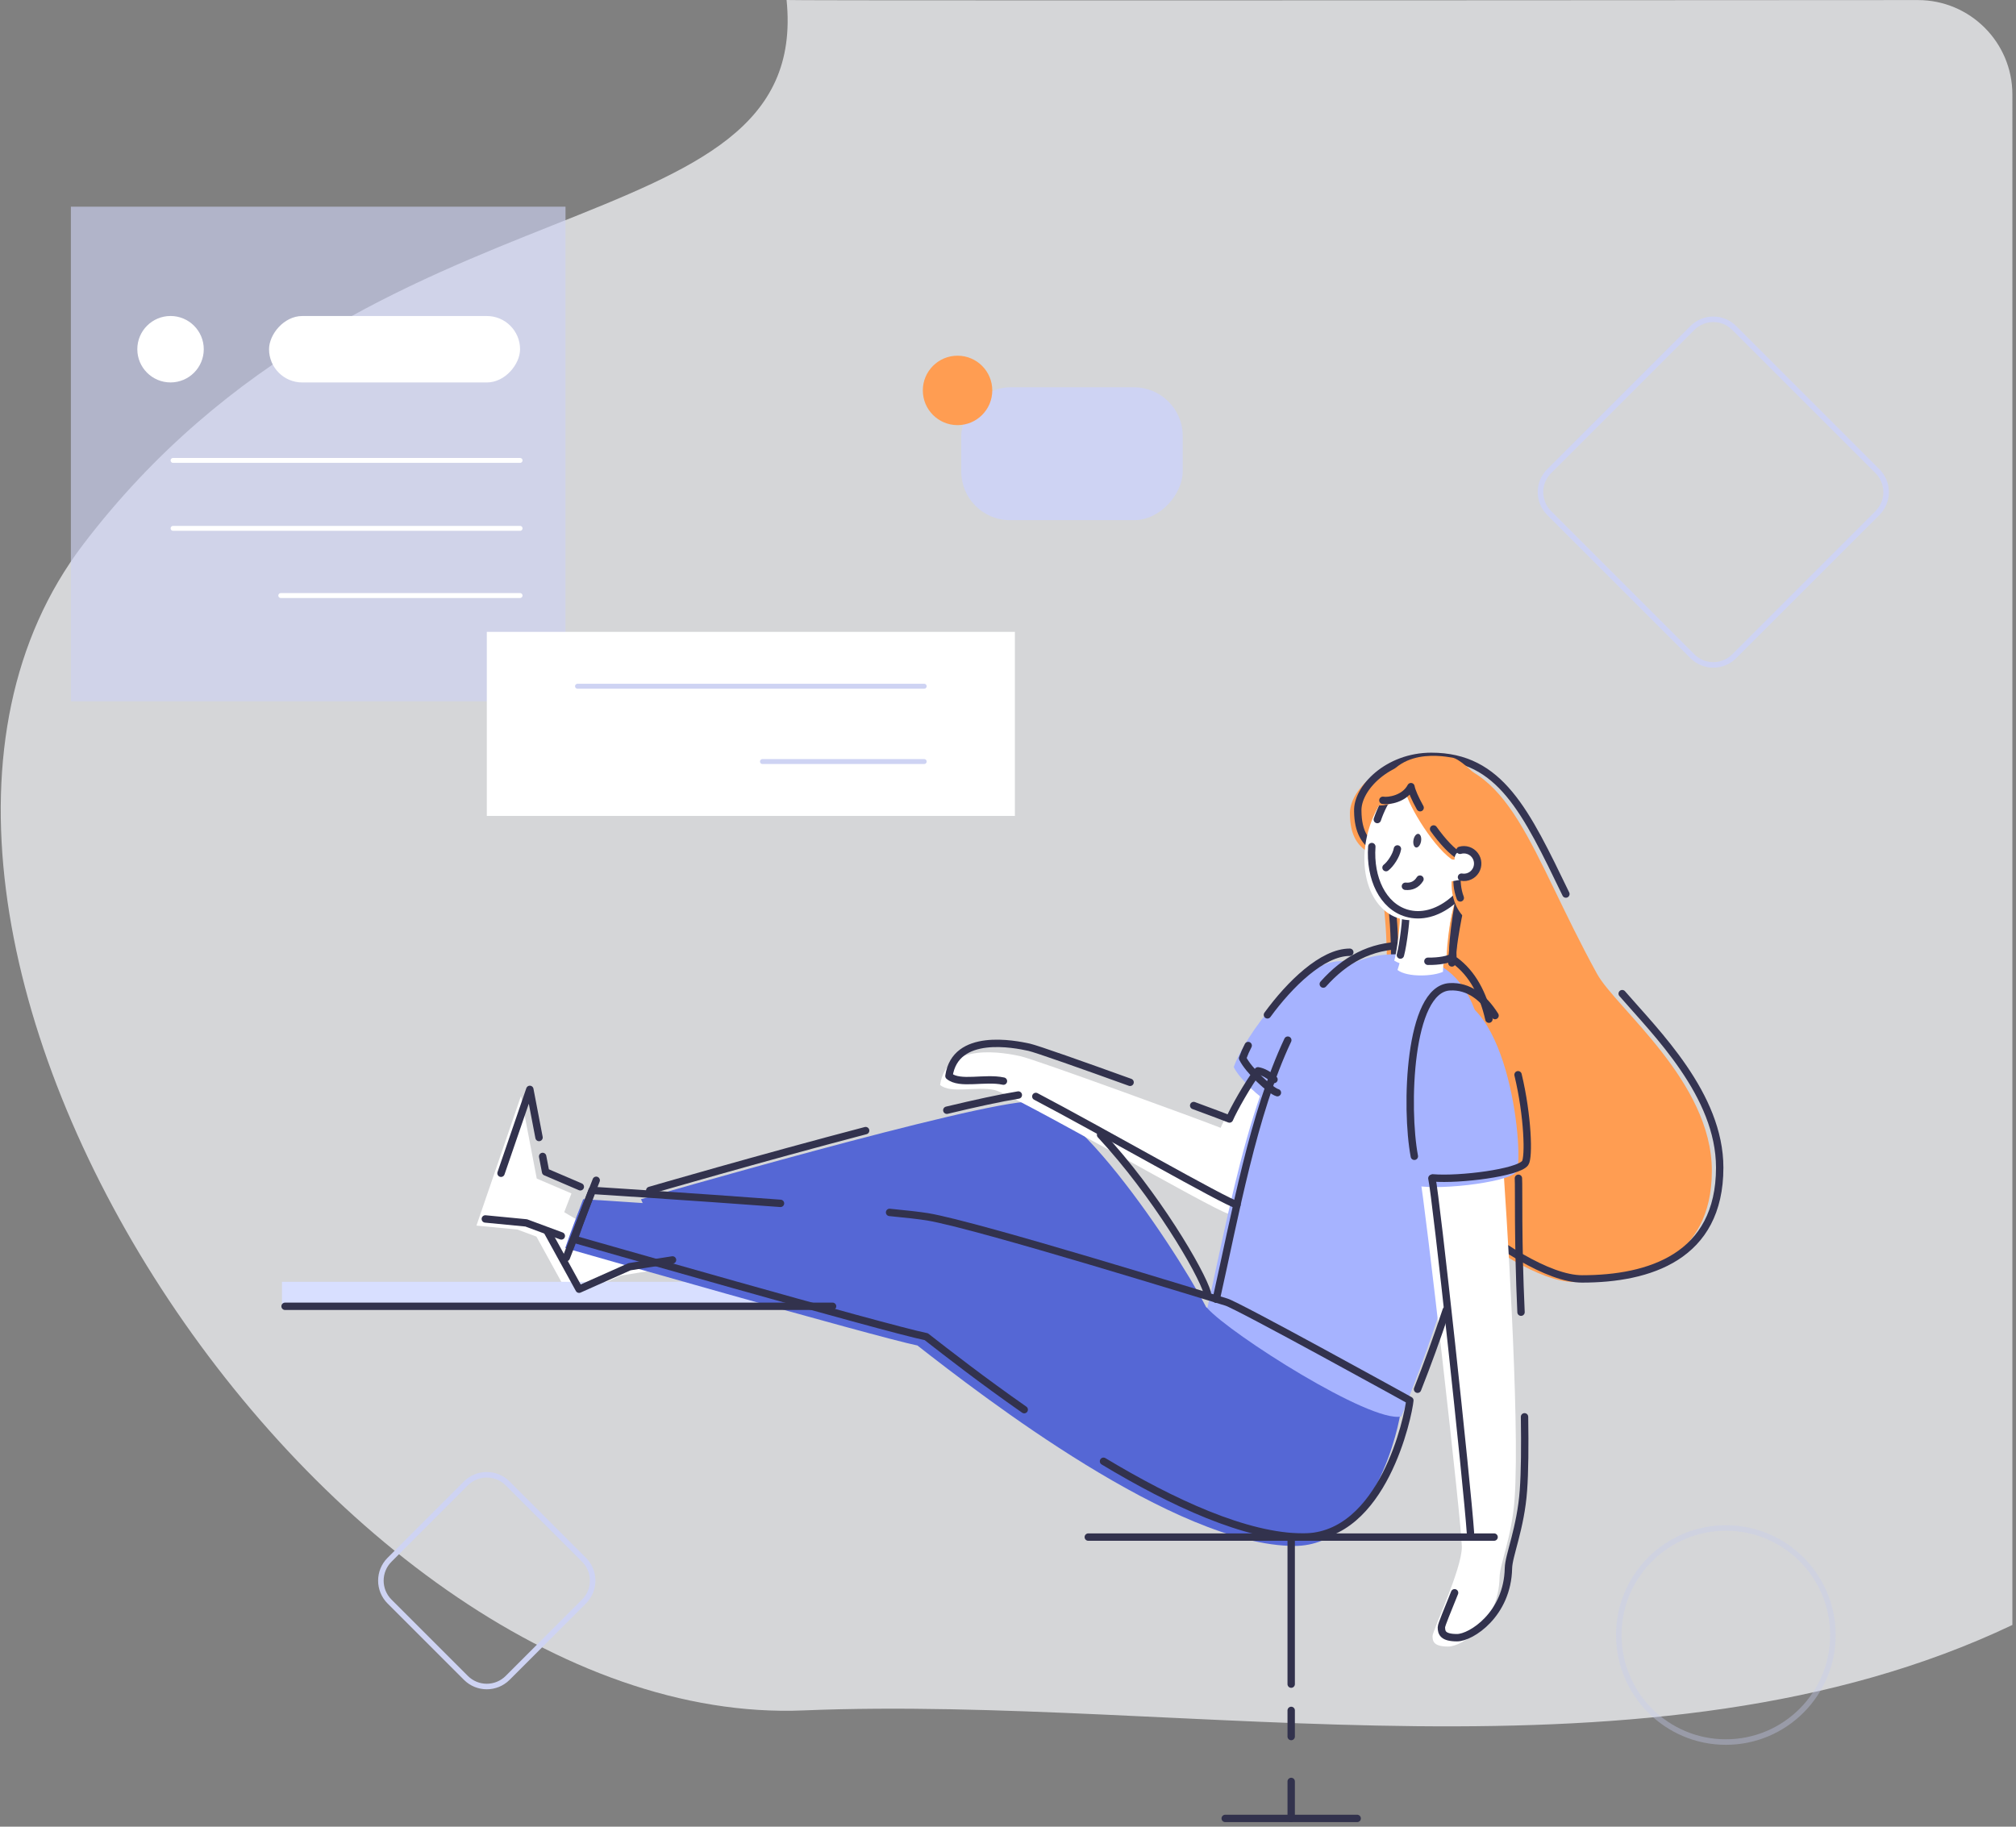 <?xml version="1.0" encoding="UTF-8"?>
<svg width="256px" height="232px" viewBox="0 0 256 232" version="1.1" xmlns="http://www.w3.org/2000/svg" xmlns:xlink="http://www.w3.org/1999/xlink">
    <rect x="0" y="0" width="256" height="232" fill="#808080" stroke="none"/>
    <title>779128A7-C7A1-4C10-AD41-D21D7E82EEA2</title>
    <g id="Home" stroke="none" stroke-width="1" fill="none" fill-rule="evenodd">
        <g id="new-dashboard-+" transform="translate(-581, -480)">
            <g id="Observ" transform="translate(709, 596) scale(-1, 1) translate(-709, -596) translate(581, 480)">
                <path d="M102.385,217.231 C41.122,219.762 -25.784,117.341 10.914,69.157 C47.612,20.974 103.498,32.25 100.241,6.82121026e-13 C100.26,0.065 148.144,0.067 243.893,0.008 L243.893,0.008 C250.52,0.004 255.896,5.373 255.9,12 C255.9,12.002 255.9,12.005 255.9,12.007 C255.906,141.577 255.906,206.367 255.899,206.378 C210.032,228.195 150.971,215.228 102.385,217.231 Z" id="Path" fill="#F7F8FB" fill-rule="nonzero" opacity="0.717" transform="translate(128.179, 109.628) scale(-1, 1) translate(-128.179, -109.628) "></path>
                <circle id="Oval" stroke="#C6CBF0" stroke-width="0.701" opacity="0.365" stroke-linecap="round" stroke-linejoin="round" cx="36.844" cy="207.656" r="13.594"></circle>
                <g id="Group-2" transform="translate(37.625, 96.062)">
                    <path d="M46.956,7.363 C47.077,4.448 43.161,0.393 37.616,0.393 C26.377,0.393 24.198,11.928 15.583,27.609 C13.192,31.963 0.997,41.283 0.997,52.63 C0.997,63.976 9.987,66.761 18.47,66.761 C26.954,66.761 45.466,49.539 45.466,44.678 C45.466,39.816 42.266,33.119 42.266,26.286 C42.266,19.453 43.209,15.598 43.209,13.799 C43.209,11.999 46.899,12.643 46.956,7.363 Z" id="Path" fill="#FF9D52"></path>
                    <path d="M12.381,30.136 C8.086,35.1 0,42.996 0,52.236 C0,63.583 8.99,66.367 17.474,66.367 C25.957,66.367 44.47,49.146 44.47,44.284 C44.47,39.423 41.269,32.726 41.269,25.894 C41.269,19.061 42.211,15.206 42.211,13.406 C42.211,11.607 45.903,12.25 45.959,6.97 C46.08,4.055 42.165,1.46549439e-13 36.619,1.46549439e-13 C27.869,1.46549439e-13 24.611,6.99 19.533,17.485" id="Path" stroke="#353552" stroke-width="0.938" stroke-linecap="round" stroke-linejoin="round"></path>
                </g>
                <path d="M171.726,161.144 C173.205,161.36 177.191,162.007 177.191,162.007 L183.589,164.859 L192.097,149.39 L181.409,155.693 L176.116,152.698" id="Path" fill="#FFFFFF" fill-rule="nonzero"></path>
                <rect id="Rectangle" fill="#D8DFFF" fill-rule="nonzero" x="131.133" y="162.798" width="89.062" height="2.812"></rect>
                <rect id="Rectangle" fill="#CED3F3" fill-rule="nonzero" opacity="0.637" x="184.188" y="26.25" width="62.812" height="62.812"></rect>
                <rect id="Rectangle" fill="#FFFFFF" fill-rule="nonzero" x="189.96" y="40.136" width="31.875" height="8.438" rx="4.219"></rect>
                <path d="M41.089,41.652 L59.286,59.848 C60.75,61.313 60.75,63.687 59.286,65.152 L41.089,83.348 C39.625,84.813 37.25,84.813 35.786,83.348 L17.589,65.152 C16.125,63.687 16.125,61.313 17.589,59.848 L35.786,41.652 C37.25,40.187 39.625,40.187 41.089,41.652 Z" id="Polygon-Copy-2" stroke="#CED3F3" stroke-width="0.703"></path>
                <circle id="Oval" fill="#FFFFFF" fill-rule="nonzero" cx="234.344" cy="44.352" r="4.219"></circle>
                <rect id="Rectangle" fill="#CED3F3" fill-rule="nonzero" x="105.812" y="49.188" width="28.125" height="16.875" rx="6.188"></rect>
                <circle id="Oval" fill="#FF9D52" fill-rule="nonzero" cx="134.407" cy="49.585" r="4.41"></circle>
                <rect id="Rectangle" fill="#FFFFFF" fill-rule="nonzero" x="127.125" y="80.25" width="67.058" height="23.375"></rect>
                <path d="M78.098,178.983 C78.269,180.899 81.473,196.342 91.629,196.342 C106.726,196.342 131.31,177.285 139.506,170.883 C144.743,169.817 184.225,158.508 184.225,158.508 C183.496,156.326 181.944,152.301 181.944,152.301 C181.944,152.301 145.75,154.593 139.334,155.662 C132.919,156.731 102.868,166.068 101.411,166.488 C99.954,166.907 78.098,178.983 78.098,178.983 Z" id="Path" fill="#5567D5" fill-rule="nonzero"></path>
                <path d="M101.782,168.366 C102.856,164.581 118.353,139.904 125.106,139.904 C131.859,139.904 174.606,152.31 174.606,152.31 C173.683,154.301 170.514,161.664 170.514,161.664 L101.782,168.366 Z" id="Path" fill="#5567D5" fill-rule="nonzero"></path>
                <path d="M97.383,137.125 C98.59,138.644 100.553,142.171 101,143.242 C103.32,142.303 124.625,134.523 126.445,134.135 C128.264,133.747 135.819,132.214 136.623,137.792 C135.239,138.953 132.07,137.924 129.704,138.438 C127.339,138.953 101.844,153.738 100.055,154.135 C98.266,154.532 88.054,151.322 88.054,151.322 C88.054,151.322 92.844,137.879 97.383,137.125 Z" id="Path" fill="#FFFFFF" fill-rule="nonzero"></path>
                <path d="M85.722,122.064 C91.092,122.064 98.044,131.736 99.332,135.525 C98.595,137.069 95.763,139.682 94.917,139.901 C94.07,140.12 79.543,122.064 85.722,122.064 Z" id="Path" fill="#A6B3FF" fill-rule="nonzero"></path>
                <path d="M86.375,123.625 C95.938,130.53 99.228,150.794 102.688,166.147 C99.782,169.407 81.957,180.772 78.061,179.898 C69.39,158.804 58.793,121.203 78.93,121.203 C81.608,121.188 84.219,122.038 86.375,123.625" id="Path" fill="#A6B3FF" fill-rule="nonzero"></path>
                <path d="M65.053,149.019 C64.916,151.053 62.93,180.179 63.672,190.405 C64.021,195.217 65.546,198.654 65.577,200.299 C65.695,206.149 70.318,209.119 72.102,209.119 C73.885,209.119 74.09,208.509 74.09,207.795 C74.09,207.08 70.369,199.332 70.369,196.469 C70.369,193.606 75.125,152.071 75.671,149.624 C76.216,147.177 65.053,149.019 65.053,149.019 Z" id="Path" fill="#FFFFFF" fill-rule="nonzero"></path>
                <path d="M73.027,126.438 C79.465,126.772 78.621,149.624 76.54,150.465 C74.458,151.306 64.494,150.268 63.453,148.831 C62.413,147.393 64.179,125.987 73.027,126.438 Z" id="Path" fill="#A6B3FF" fill-rule="nonzero"></path>
                <path d="M71.168,114.316 C71.893,116.509 72.779,121.805 72.76,123.417 C73.907,123.979 77.229,124.182 78.539,123.195 C78.016,121.766 77.493,118.363 77.532,116.149 C77.572,113.936 71.168,114.316 71.168,114.316 Z" id="Path" fill="#FFFFFF" fill-rule="nonzero"></path>
                <circle id="Oval" fill="#FFFFFF" fill-rule="nonzero" cx="71.061" cy="111.315" r="1.938"></circle>
                <polyline id="Path" fill="#FFFFFF" fill-rule="nonzero" points="185.847 157.811 190.305 156.157 195.497 155.657 189.847 139.201 187.842 149.683 183.434 151.573"></polyline>
                <g id="Group-4" transform="translate(62.061, 112.487)" stroke="#32324D" stroke-linecap="round" stroke-linejoin="round" stroke-width="0.938">
                    <path d="M84.017,31.107 C97.309,34.592 111.431,38.701 111.431,38.701 M40.626,51.717 C41.381,49.058 47.223,39.125 54.182,31.644 M64.627,26.586 C66.889,26.955 70.065,27.644 73.707,28.517" id="Shape"></path>
                    <path d="M108.54,47.532 C110.019,47.749 114.004,48.396 114.004,48.396 L120.403,51.248 L124.446,43.896" id="Path"></path>
                    <path d="M80.977,41.494 C78.823,41.702 77.13,41.896 76.142,42.056 C69.73,43.125 39.675,52.462 38.219,52.882 C36.762,53.301 14.911,65.369 14.911,65.369 C15.083,67.284 18.286,82.728 28.442,82.728 C35.67,82.728 45.073,78.36 53.811,73.103" id="Path"></path>
                    <path d="M63.88,66.545 C69.181,62.841 73.631,59.378 76.32,57.28 C81.556,56.214 121.038,44.905 121.038,44.905 C120.31,42.723 118.757,38.698 118.757,38.698 C118.757,38.698 106.382,39.483 94.829,40.346" id="Path"></path>
                    <path d="M35.44,20.302 C35.712,20.822 35.948,21.36 36.146,21.913 C35.409,23.457 32.577,26.07 31.73,26.289 M22.536,8.453 C26.015,8.453 30.161,12.514 32.996,16.403" id="Shape"></path>
                    <path d="M62.406,26.767 C54.497,30.91 38.275,40.211 36.869,40.523 M32.162,24.614 C32.834,24.022 33.518,23.627 34.197,23.513 C35.403,25.032 37.366,28.559 37.814,29.631 C38.376,29.4 40.086,28.762 42.361,27.923" id="Shape"></path>
                    <path d="M50.436,24.973 C56.376,22.827 62.33,20.721 63.258,20.518 C65.089,20.116 72.632,18.597 73.437,24.174 C72.053,25.336 68.883,24.307 66.518,24.821" id="Path"></path>
                    <path d="M13.933,63.952 C12.704,60.843 11.461,57.45 10.293,53.919 M4.869,16.953 C5.6,13.724 6.976,11.145 9.18,9.518 M14.719,7.626 C15.051,7.603 15.391,7.592 15.741,7.592 C19.87,7.592 23.183,9.434 25.903,12.494" id="Shape"></path>
                    <path d="M30.411,19.618 C34.793,28.899 37.105,41.896 39.498,52.524" id="Path"></path>
                    <path d="M7.216,82.168 C7.641,76 11.581,39.488 12.113,37.162 M1.125,37.162 C1.052,38.222 1.22,44.894 0.793,54.167" id="Shape"></path>
                    <path d="M0.348,67.456 C0.289,71.183 0.317,74.473 0.486,76.793 C0.835,81.606 2.359,85.043 2.39,86.688 C2.508,92.538 7.132,95.508 8.915,95.508 C10.698,95.508 10.904,94.897 10.904,94.183 C10.904,93.851 10.094,91.987 9.23,89.804" id="Path"></path>
                    <path d="M15.063,8.607 C14.777,7.381 14.575,6.138 14.46,4.886 M7.981,0.71 C8.707,2.903 9.593,8.199 9.573,9.811" id="Shape"></path>
                    <path d="M11.995,37.112 C8.558,37.393 1.155,36.451 0.267,35.225 C-0.231,34.536 -0.088,29.265 1.172,24.011" id="Path"></path>
                    <polyline id="Path" points="125.032 34.387 124.655 36.352 120.248 38.242"></polyline>
                    <polyline id="Path" points="130.317 36.521 126.66 25.87 125.49 31.982"></polyline>
                    <polyline id="Path" points="122.661 44.481 127.119 42.827 132.311 42.326"></polyline>
                    <line x1="29.978" y1="104.744" x2="29.978" y2="108.063" id="Path"></line>
                    <line x1="29.978" y1="82.731" x2="29.978" y2="101.406" id="Path"></line>
                    <line x1="118.231" y1="37.418" x2="122.028" y2="47.234" id="Path"></line>
                    <path d="M4.092,16.496 C5.537,14.213 7.425,12.708 9.84,12.84 C15.072,13.121 15.496,28.247 14.34,34.367" id="Path"></path>
                    <line x1="4.213" y1="82.731" x2="55.743" y2="82.731" id="Path"></line>
                    <line x1="88.217" y1="53.42" x2="157.739" y2="53.42" id="Path-Copy"></line>
                    <line x1="29.978" y1="113.766" x2="29.978" y2="118.463" id="Path"></line>
                    <line x1="21.6" y1="118.463" x2="38.356" y2="118.463" id="Path"></line>
                </g>
                <line x1="138.642" y1="87.155" x2="182.666" y2="87.155" id="Path" stroke="#CED3F3" stroke-width="0.625" stroke-linecap="round" stroke-linejoin="round"></line>
                <line x1="138.642" y1="96.72" x2="159.179" y2="96.72" id="Path" stroke="#CED3F3" stroke-width="0.625" stroke-linecap="round" stroke-linejoin="round"></line>
                <line x1="189.96" y1="58.475" x2="234.022" y2="58.475" id="Path" stroke="#FFFFFF" stroke-width="0.625" stroke-linecap="round" stroke-linejoin="round"></line>
                <line x1="189.96" y1="67.103" x2="234.022" y2="67.103" id="Path" stroke="#FFFFFF" stroke-width="0.625" stroke-linecap="round" stroke-linejoin="round"></line>
                <line x1="189.96" y1="75.638" x2="220.346" y2="75.638" id="Path" stroke="#FFFFFF" stroke-width="0.625" stroke-linecap="round" stroke-linejoin="round"></line>
                <g id="Group" transform="translate(74.3, 109.104) rotate(-10) translate(-74.3, -109.104) translate(64.8, 95.104)">
                    <path d="M5.611,16.787 C5.821,18.36 5.758,24.501 5.234,26.577 C6.01,27.394 9.699,28.318 11.837,27.52 C11.711,26.157 11.879,22.719 12.173,21.525 C12.466,20.33 5.402,15.215 5.611,16.787 Z" id="Path" fill="#FFFFFF"></path>
                    <path d="M11.196,26.679 C11.07,25.316 11.238,21.878 11.531,20.684 C11.824,19.489 4.761,14.374 4.971,15.946 C5.18,17.518 5.117,23.66 4.593,25.735 C5.004,26.169 6.234,26.631 7.618,26.852" id="Path" stroke="#353552" stroke-width="0.938" stroke-linecap="round" stroke-linejoin="round"></path>
                    <path d="M3.99,13.118 C3.348,7.71 5.946,2.98 9.792,2.553 C13.637,2.126 17.274,6.165 17.915,11.572 C18.557,16.979 15.959,21.71 12.113,22.136 C8.268,22.563 4.631,18.525 3.99,13.118 Z" id="Path" fill="#FFFFFF"></path>
                    <path d="M17.164,13.74 C16.74,17.798 14.446,20.958 11.335,21.303 C7.49,21.73 3.853,17.691 3.212,12.284 C2.57,6.878 5.168,2.147 9.014,1.72 C12.739,1.306 16.27,5.085 17.069,10.239" id="Path" stroke="#353552" stroke-width="0.938" stroke-linecap="round" stroke-linejoin="round"></path>
                    <path d="M17.359,8.449 C16.613,8.449 14.666,7.779 14.149,6.121 C13.586,7.688 9.143,12.877 6.373,13.789 C6.602,14.84 6.8,18.613 4.015,20.591 C1.23,22.569 -0.87,9.773 0.455,7.506 C1.779,5.238 7.408,0.826 9.051,0.841 C10.694,0.856 17.633,0.887 17.359,8.449 Z" id="Path" fill="#FF9D52"></path>
                    <path d="M9.824,10.179 C8.47,11.505 6.99,12.665 5.814,13.053 C5.988,13.855 6.144,16.246 4.968,18.213" id="Path" stroke="#353552" stroke-width="0.938" stroke-linecap="round" stroke-linejoin="round"></path>
                    <path d="M3.578,13.871 C3.493,12.323 4.115,12.12 4.61,12.208 C5.105,12.295 6.795,12.032 6.536,13.562 C6.536,13.562 7.697,13.601 7.679,13.763 C7.604,14.441 8.593,16.224 7.887,16.603 C7.42,16.854 5.217,15.817 5.04,15.859 C4.529,15.981 3.663,15.42 3.578,13.871 Z" id="Path" fill="#FFFFFF"></path>
                    <path d="M16.799,7.712 C16.054,7.712 14.106,7.043 13.589,5.384 C13.404,5.898 12.803,6.802 11.979,7.816" id="Path" stroke="#32324D" stroke-width="0.938" stroke-linecap="round" stroke-linejoin="round"></path>
                    <path d="M5.273,15.591 C4.549,15.591 3.9,15.146 3.638,14.471 C3.376,13.796 3.556,13.03 4.09,12.542 C4.624,12.053 5.404,11.943 6.052,12.264" id="Path" stroke="#353552" stroke-width="0.938" stroke-linecap="round" stroke-linejoin="round"></path>
                    <path d="M13.908,13.474 C13.908,14.335 14.442,15.538 14.923,16.061" id="Path" stroke="#353552" stroke-width="0.938" stroke-linecap="round" stroke-linejoin="round"></path>
                    <path d="M11.121,12.002 C11.121,11.518 11.34,11.123 11.61,11.123 C11.88,11.123 12.098,11.516 12.098,12.002 C12.098,12.487 11.88,12.88 11.61,12.88 C11.34,12.88 11.121,12.487 11.121,12.002 Z" id="Path" fill="#3D3D57"></path>
                    <path d="M10.423,16.75 C10.731,17.52 11.33,17.913 12.083,17.965" id="Path" stroke="#353552" stroke-width="0.938" stroke-linecap="round" stroke-linejoin="round"></path>
                </g>
                <path d="M196.839,188.402 L206.536,198.098 C208,199.563 208,201.937 206.536,203.402 L196.839,213.098 C195.375,214.563 193,214.563 191.536,213.098 L181.839,203.402 C180.375,201.937 180.375,199.563 181.839,198.098 L191.536,188.402 C193,186.937 195.375,186.937 196.839,188.402 Z" id="Polygon" stroke="#CED3F3" stroke-width="0.703"></path>
            </g>
        </g>
    </g>
</svg>
